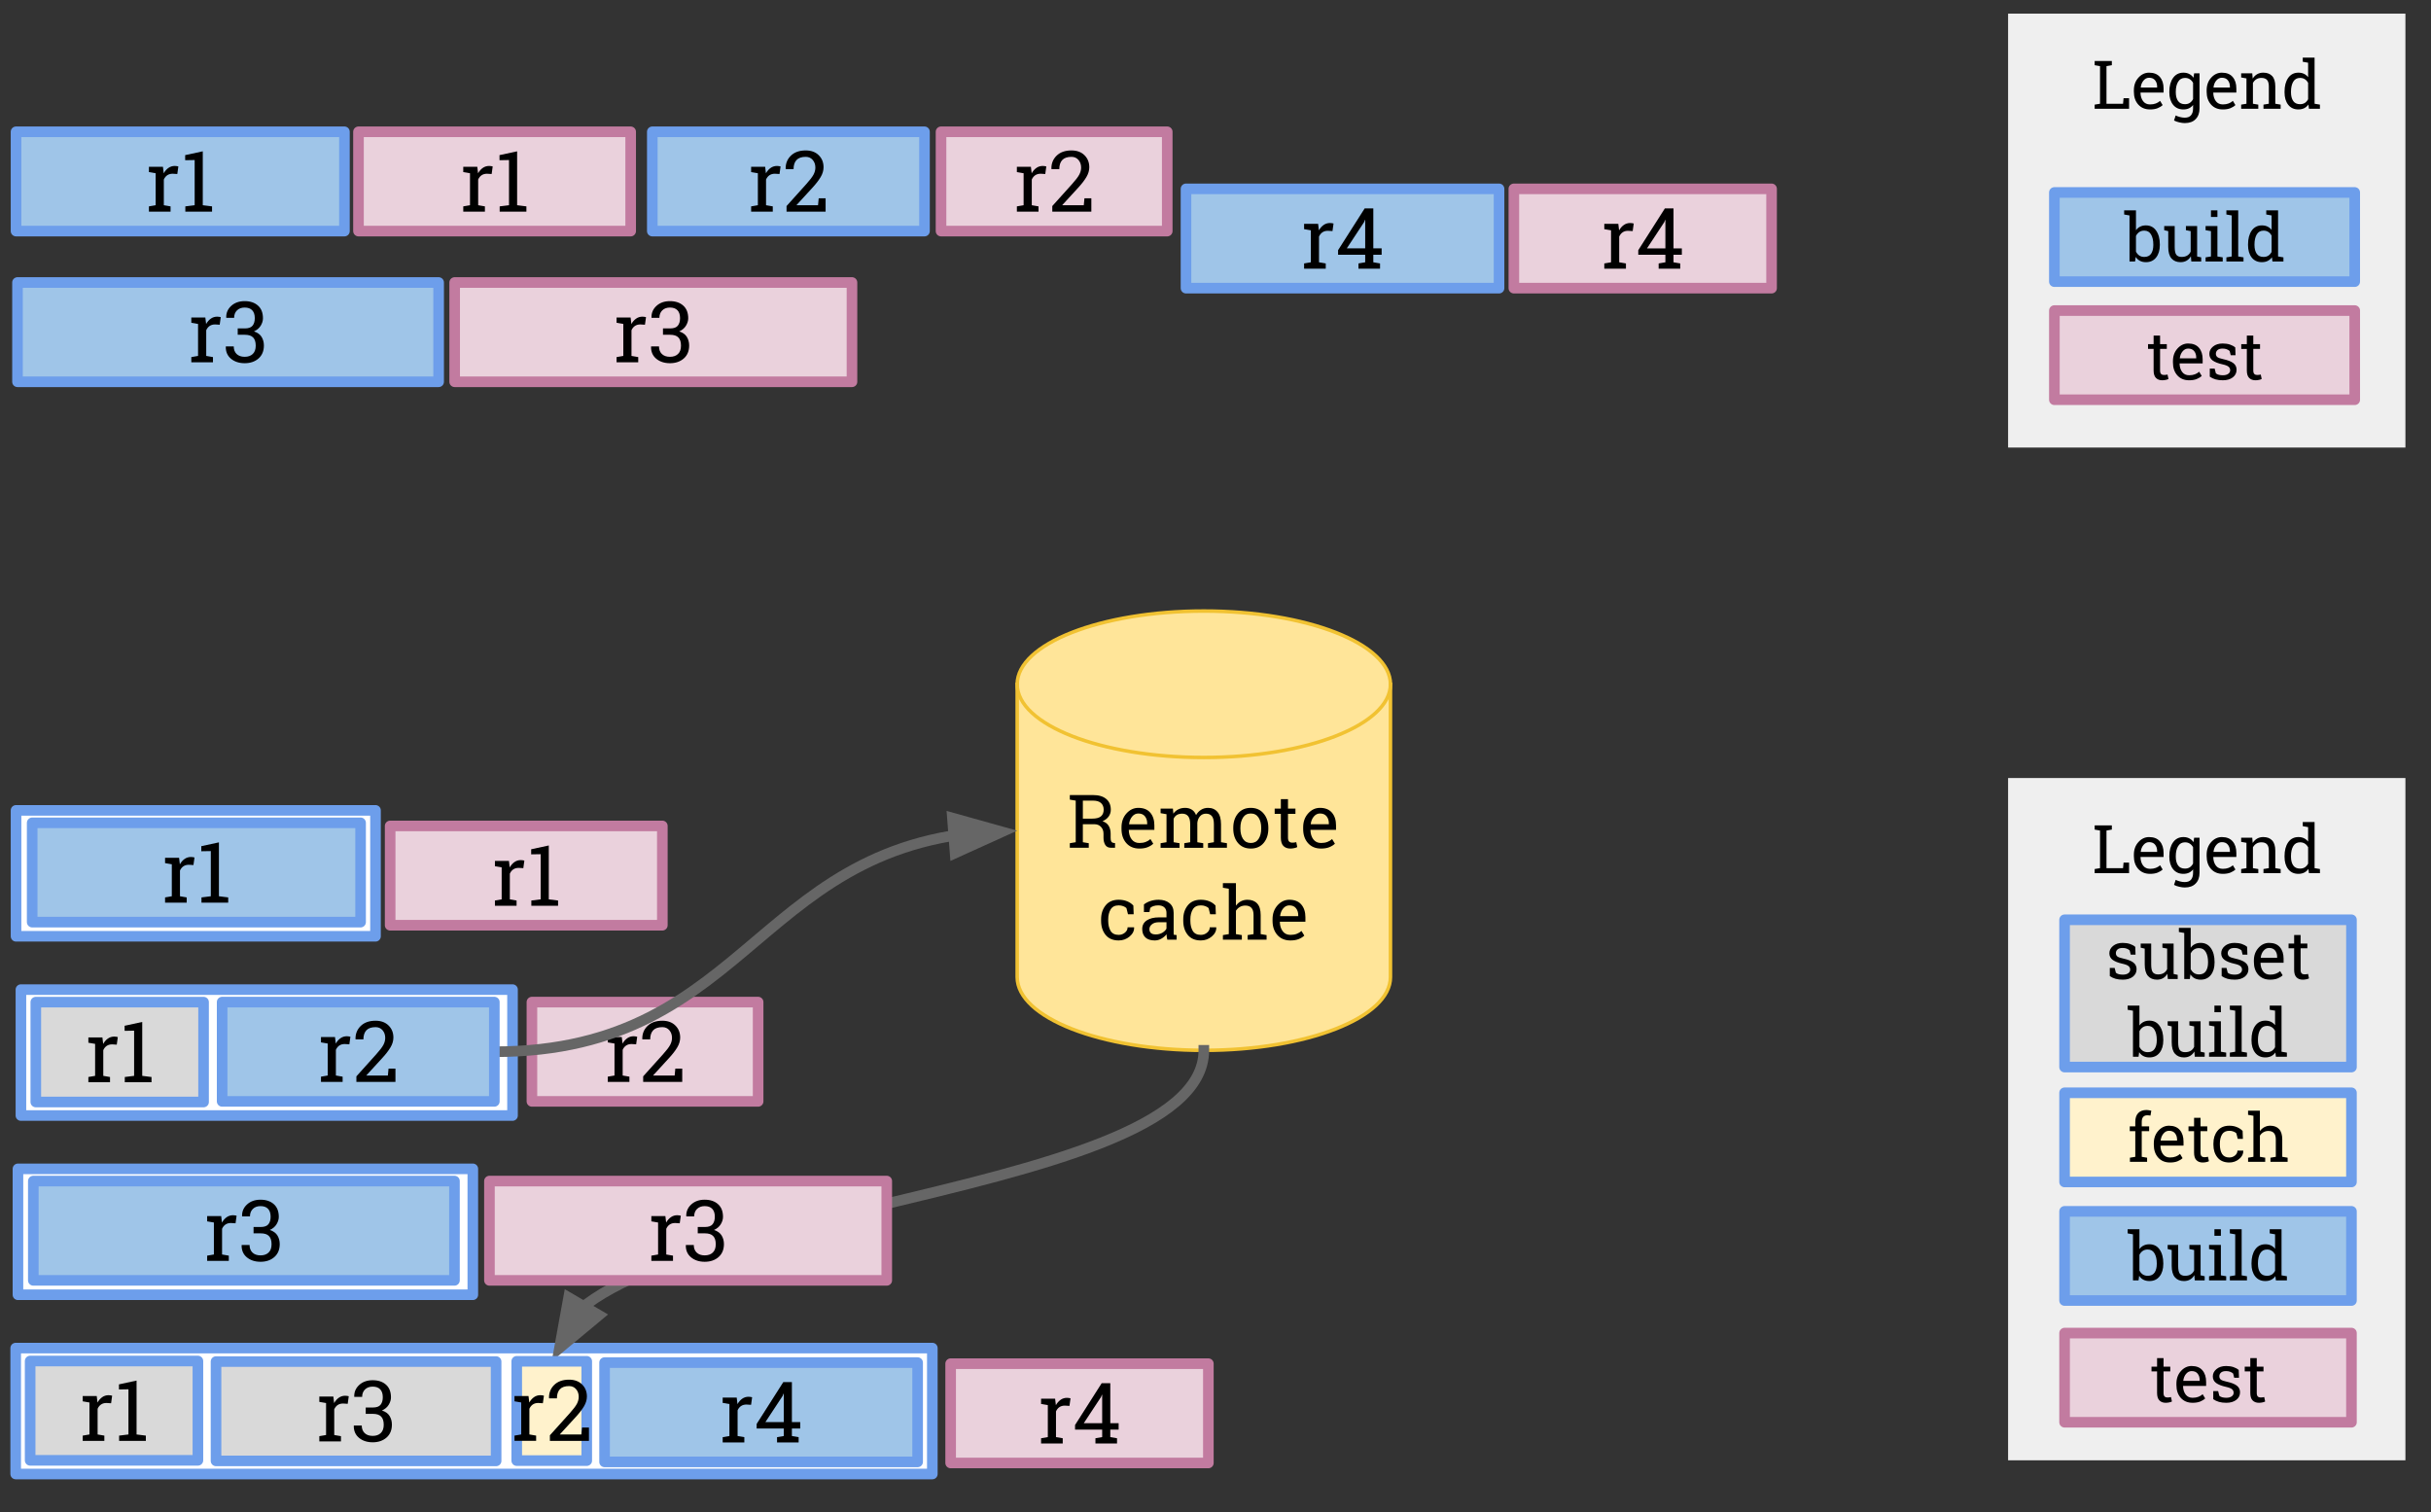 <?xml version="1.0" standalone="yes"?>

<svg version="1.1" viewBox="0.0 0.0 687.787 427.811" fill="none" stroke="none" stroke-linecap="square" stroke-miterlimit="10" xmlns="http://www.w3.org/2000/svg" xmlns:xlink="http://www.w3.org/1999/xlink"><rect x="0.0" y="0.0" width="687.787" height="427.811" fill="#333333" stroke="none"/><clipPath id="p.0"><path d="m0 0l687.787 0l0 427.811l-687.787 0l0 -427.811z" clip-rule="nonzero"></path></clipPath><g clip-path="url(#p.0)"><path fill="#000000" fill-opacity="0.0" d="m0 0l687.787 0l0 427.811l-687.787 0z" fill-rule="evenodd"></path><path fill="#efefef" d="m568.139 3.858l112.409 0l0 122.772l-112.409 0z" fill-rule="evenodd"></path><path fill="#000000" d="m592.629 30.778l0 -1.172l1.516 -0.25l0 -10.641l-1.516 -0.266l0 -1.188l1.516 0l1.828 0l1.516 0l0 1.188l-1.516 0.266l0 10.641l4.688 0l0.141 -1.562l1.562 0l0 2.984l-9.734 0zm15.672 0.188q-2.094 0 -3.344 -1.391q-1.234 -1.391 -1.234 -3.625l0 -0.406q0 -2.141 1.281 -3.562q1.281 -1.422 3.016 -1.422q2.031 0 3.062 1.219q1.047 1.219 1.047 3.266l0 1.141l-6.5 0l-0.031 0.047q0.031 1.453 0.734 2.391q0.703 0.922 1.969 0.922q0.938 0 1.625 -0.266q0.703 -0.266 1.219 -0.734l0.719 1.188q-0.547 0.531 -1.438 0.891q-0.875 0.344 -2.125 0.344zm-0.281 -8.969q-0.906 0 -1.562 0.781q-0.656 0.766 -0.797 1.938l0.016 0.047l4.625 0l0 -0.25q0 -1.078 -0.578 -1.797q-0.562 -0.719 -1.703 -0.719zm5.733 3.953q0 -2.422 1.062 -3.906q1.062 -1.484 2.922 -1.484q0.953 0 1.656 0.375q0.719 0.359 1.203 1.062l0.172 -1.25l1.531 0l0 9.906q0 1.938 -1.094 3.047q-1.078 1.125 -3.078 1.125q-0.719 0 -1.562 -0.203q-0.844 -0.188 -1.484 -0.531l0.469 -1.422q0.516 0.266 1.203 0.438q0.703 0.188 1.359 0.188q1.219 0 1.781 -0.688q0.578 -0.688 0.578 -1.953l0 -0.953q-0.484 0.625 -1.172 0.953q-0.688 0.312 -1.578 0.312q-1.844 0 -2.906 -1.328q-1.062 -1.344 -1.062 -3.5l0 -0.188zm1.828 0.188q0 1.516 0.641 2.438q0.641 0.906 1.953 0.906q0.828 0 1.375 -0.375q0.562 -0.375 0.922 -1.062l0 -4.609q-0.344 -0.641 -0.922 -1.016q-0.562 -0.375 -1.359 -0.375q-1.297 0 -1.953 1.094q-0.656 1.094 -0.656 2.812l0 0.188zm13.308 4.828q-2.094 0 -3.344 -1.391q-1.234 -1.391 -1.234 -3.625l0 -0.406q0 -2.141 1.281 -3.562q1.281 -1.422 3.016 -1.422q2.031 0 3.062 1.219q1.047 1.219 1.047 3.266l0 1.141l-6.5 0l-0.031 0.047q0.031 1.453 0.734 2.391q0.703 0.922 1.969 0.922q0.938 0 1.625 -0.266q0.703 -0.266 1.219 -0.734l0.719 1.188q-0.547 0.531 -1.438 0.891q-0.875 0.344 -2.125 0.344zm-0.281 -8.969q-0.906 0 -1.562 0.781q-0.656 0.766 -0.797 1.938l0.016 0.047l4.625 0l0 -0.25q0 -1.078 -0.578 -1.797q-0.562 -0.719 -1.703 -0.719zm5.467 7.609l1.5 -0.25l0 -7.172l-1.5 -0.266l0 -1.172l3.141 0l0.125 1.484q0.5 -0.797 1.25 -1.234q0.766 -0.438 1.734 -0.438q1.625 0 2.516 0.953q0.891 0.938 0.891 2.922l0 4.922l1.516 0.25l0 1.172l-4.859 0l0 -1.172l1.516 -0.25l0 -4.875q0 -1.328 -0.531 -1.875q-0.516 -0.562 -1.594 -0.562q-0.797 0 -1.406 0.375q-0.594 0.375 -0.969 1.047l0 5.891l1.516 0.25l0 1.172l-4.844 0l0 -1.172zm19.038 -0.031q-0.5 0.688 -1.219 1.047q-0.703 0.344 -1.641 0.344q-1.828 0 -2.875 -1.328q-1.031 -1.328 -1.031 -3.5l0 -0.188q0 -2.422 1.031 -3.906q1.047 -1.484 2.906 -1.484q0.891 0 1.562 0.328q0.688 0.328 1.172 0.953l0 -4.094l-1.516 -0.266l0 -1.172l1.516 0l1.828 0l0 13.047l1.516 0.25l0 1.172l-3.109 0l-0.141 -1.203zm-4.938 -3.438q0 1.516 0.625 2.438q0.625 0.906 1.922 0.906q0.812 0 1.375 -0.359q0.562 -0.375 0.922 -1.047l0 -4.656q-0.359 -0.641 -0.922 -1.0q-0.562 -0.375 -1.359 -0.375q-1.297 0 -1.938 1.094q-0.625 1.078 -0.625 2.812l0 0.188z" fill-rule="nonzero"></path><path fill="#9fc5e8" d="m4.537 37.289l92.913 0l0 28.094l-92.913 0z" fill-rule="evenodd"></path><path stroke="#6d9eeb" stroke-width="3.0" stroke-linejoin="round" stroke-linecap="butt" d="m4.537 37.289l92.913 0l0 28.094l-92.913 0z" fill-rule="evenodd"></path><path fill="#000000" d="m42.132 48.688l0 -1.5l3.969 0l0.219 1.844q0.547 -0.969 1.328 -1.516q0.797 -0.562 1.812 -0.562q0.281 0 0.562 0.047q0.281 0.047 0.438 0.094l-0.297 2.141l-1.312 -0.078q-0.922 0 -1.547 0.438q-0.609 0.422 -0.953 1.203l0 7.266l1.906 0.328l0 1.484l-6.125 0l0 -1.484l1.906 -0.328l0 -9.047l-1.906 -0.328zm10.301 9.703l2.641 -0.328l0 -12.781l-2.688 0.047l0 -1.438l4.984 -1.078l0 15.25l2.625 0.328l0 1.484l-7.562 0l0 -1.484z" fill-rule="nonzero"></path><path fill="#ead1dc" d="m101.424 37.289l77.008 0l0 28.094l-77.008 0z" fill-rule="evenodd"></path><path stroke="#c27ba0" stroke-width="3.0" stroke-linejoin="round" stroke-linecap="butt" d="m101.424 37.289l77.008 0l0 28.094l-77.008 0z" fill-rule="evenodd"></path><path fill="#000000" d="m131.067 48.688l0 -1.5l3.969 0l0.219 1.844q0.547 -0.969 1.328 -1.516q0.797 -0.562 1.812 -0.562q0.281 0 0.562 0.047q0.281 0.047 0.438 0.094l-0.297 2.141l-1.312 -0.078q-0.922 0 -1.547 0.438q-0.609 0.422 -0.953 1.203l0 7.266l1.906 0.328l0 1.484l-6.125 0l0 -1.484l1.906 -0.328l0 -9.047l-1.906 -0.328zm10.301 9.703l2.641 -0.328l0 -12.781l-2.688 0.047l0 -1.438l4.984 -1.078l0 15.25l2.625 0.328l0 1.484l-7.562 0l0 -1.484z" fill-rule="nonzero"></path><path fill="#9fc5e8" d="m184.551 37.289l77.008 0l0 28.094l-77.008 0z" fill-rule="evenodd"></path><path stroke="#6d9eeb" stroke-width="3.0" stroke-linejoin="round" stroke-linecap="butt" d="m184.551 37.289l77.008 0l0 28.094l-77.008 0z" fill-rule="evenodd"></path><path fill="#000000" d="m212.512 48.688l0 -1.5l3.969 0l0.219 1.844q0.547 -0.969 1.328 -1.516q0.797 -0.562 1.812 -0.562q0.281 0 0.562 0.047q0.281 0.047 0.438 0.094l-0.297 2.141l-1.312 -0.078q-0.922 0 -1.547 0.438q-0.609 0.422 -0.953 1.203l0 7.266l1.906 0.328l0 1.484l-6.125 0l0 -1.484l1.906 -0.328l0 -9.047l-1.906 -0.328zm10.02 11.188l0 -1.578l5.594 -6.219q1.5 -1.672 2.031 -2.656q0.531 -0.984 0.531 -2.016q0 -1.281 -0.75 -2.156q-0.75 -0.875 -1.984 -0.875q-1.766 0 -2.609 0.906q-0.828 0.906 -0.828 2.562l-2.203 0l-0.031 -0.078q-0.062 -2.203 1.453 -3.703q1.531 -1.5 4.219 -1.5q2.312 0 3.672 1.344q1.375 1.344 1.375 3.422q0 1.391 -0.828 2.781q-0.828 1.391 -2.328 3.016l-4.484 4.891l0.016 0.047l6.062 0l0.188 -1.953l1.953 0l0 3.766l-11.047 0z" fill-rule="nonzero"></path><path fill="#ead1dc" d="m150.492 283.529l64.0 0l0 28.094l-64.0 0z" fill-rule="evenodd"></path><path stroke="#c27ba0" stroke-width="3.0" stroke-linejoin="round" stroke-linecap="butt" d="m150.492 283.529l64.0 0l0 28.094l-64.0 0z" fill-rule="evenodd"></path><path fill="#000000" d="m171.949 294.928l0 -1.5l3.969 0l0.219 1.844q0.547 -0.969 1.328 -1.516q0.797 -0.562 1.812 -0.562q0.281 0 0.562 0.047q0.281 0.047 0.438 0.094l-0.297 2.141l-1.312 -0.078q-0.922 0 -1.547 0.438q-0.609 0.422 -0.953 1.203l0 7.266l1.906 0.328l0 1.484l-6.125 0l0 -1.484l1.906 -0.328l0 -9.047l-1.906 -0.328zm10.02 11.188l0 -1.578l5.594 -6.219q1.5 -1.672 2.031 -2.656q0.531 -0.984 0.531 -2.016q0 -1.281 -0.75 -2.156q-0.75 -0.875 -1.984 -0.875q-1.766 0 -2.609 0.906q-0.828 0.906 -0.828 2.562l-2.203 0l-0.031 -0.078q-0.062 -2.203 1.453 -3.703q1.531 -1.5 4.219 -1.5q2.312 0 3.672 1.344q1.375 1.344 1.375 3.422q0 1.391 -0.828 2.781q-0.828 1.391 -2.328 3.016l-4.484 4.891l0.016 0.047l6.062 0l0.188 -1.953l1.953 0l0 3.766l-11.047 0z" fill-rule="nonzero"></path><path fill="#9fc5e8" d="m335.548 53.434l88.567 0l0 28.094l-88.567 0z" fill-rule="evenodd"></path><path stroke="#6d9eeb" stroke-width="3.0" stroke-linejoin="round" stroke-linecap="butt" d="m335.548 53.434l88.567 0l0 28.094l-88.567 0z" fill-rule="evenodd"></path><path fill="#000000" d="m368.96 64.834l0 -1.5l3.969 0l0.219 1.844q0.547 -0.969 1.328 -1.516q0.797 -0.562 1.812 -0.562q0.281 0 0.562 0.047q0.281 0.047 0.438 0.094l-0.297 2.141l-1.312 -0.078q-0.922 0 -1.547 0.438q-0.609 0.422 -0.953 1.203l0 7.266l1.906 0.328l0 1.484l-6.125 0l0 -1.484l1.906 -0.328l0 -9.047l-1.906 -0.328zm19.582 5.438l2.359 0l0 1.812l-2.359 0l0 2.125l1.906 0.328l0 1.484l-6.109 0l0 -1.484l1.906 -0.328l0 -2.125l-7.672 0l0 -1.297l7.531 -11.828l2.438 0l0 11.312zm-7.5 0l5.203 0l0 -8.016l-0.078 -0.031l-0.234 0.625l-4.891 7.422z" fill-rule="nonzero"></path><path fill="#ead1dc" d="m428.308 53.436l72.913 0l0 28.094l-72.913 0z" fill-rule="evenodd"></path><path stroke="#c27ba0" stroke-width="3.0" stroke-linejoin="round" stroke-linecap="butt" d="m428.308 53.436l72.913 0l0 28.094l-72.913 0z" fill-rule="evenodd"></path><path fill="#000000" d="m453.893 64.836l0 -1.5l3.969 0l0.219 1.844q0.547 -0.969 1.328 -1.516q0.797 -0.562 1.812 -0.562q0.281 0 0.562 0.047q0.281 0.047 0.438 0.094l-0.297 2.141l-1.312 -0.078q-0.922 0 -1.547 0.438q-0.609 0.422 -0.953 1.203l0 7.266l1.906 0.328l0 1.484l-6.125 0l0 -1.484l1.906 -0.328l0 -9.047l-1.906 -0.328zm19.582 5.438l2.359 0l0 1.812l-2.359 0l0 2.125l1.906 0.328l0 1.484l-6.109 0l0 -1.484l1.906 -0.328l0 -2.125l-7.672 0l0 -1.297l7.531 -11.828l2.438 0l0 11.312zm-7.5 0l5.203 0l0 -8.016l-0.078 -0.031l-0.234 0.625l-4.891 7.422z" fill-rule="nonzero"></path><path fill="#9fc5e8" d="m4.95 79.929l119.15 0l0 28.094l-119.15 0z" fill-rule="evenodd"></path><path stroke="#6d9eeb" stroke-width="3.0" stroke-linejoin="round" stroke-linecap="butt" d="m4.95 79.929l119.15 0l0 28.094l-119.15 0z" fill-rule="evenodd"></path><path fill="#000000" d="m54.128 91.329l0 -1.5l3.969 0l0.219 1.844q0.547 -0.969 1.328 -1.516q0.797 -0.562 1.812 -0.562q0.281 0 0.562 0.047q0.281 0.047 0.438 0.094l-0.297 2.141l-1.312 -0.078q-0.922 0 -1.547 0.438q-0.609 0.422 -0.953 1.203l0 7.266l1.906 0.328l0 1.484l-6.125 0l0 -1.484l1.906 -0.328l0 -9.047l-1.906 -0.328zm13.129 1.594l2.016 0q1.547 0 2.172 -0.766q0.641 -0.781 0.641 -2.141q0 -1.469 -0.734 -2.234q-0.719 -0.766 -2.125 -0.766q-1.359 0 -2.172 0.797q-0.812 0.797 -0.812 2.109l-2.219 0l-0.016 -0.078q-0.062 -1.938 1.391 -3.281q1.469 -1.359 3.828 -1.359q2.359 0 3.766 1.266q1.406 1.25 1.406 3.594q0 1.047 -0.641 2.094q-0.641 1.047 -1.906 1.609q1.531 0.5 2.172 1.578q0.641 1.078 0.641 2.406q0 2.344 -1.531 3.688q-1.531 1.328 -3.906 1.328q-2.344 0 -3.875 -1.266q-1.516 -1.266 -1.469 -3.422l0.047 -0.062l2.203 0q0 1.344 0.812 2.141q0.828 0.797 2.281 0.797q1.453 0 2.281 -0.797q0.844 -0.797 0.844 -2.359q0 -1.578 -0.75 -2.328q-0.734 -0.75 -2.328 -0.75l-2.016 0l0 -1.797z" fill-rule="nonzero"></path><path fill="#ead1dc" d="m128.636 79.929l112.409 0l0 28.094l-112.409 0z" fill-rule="evenodd"></path><path stroke="#c27ba0" stroke-width="3.0" stroke-linejoin="round" stroke-linecap="butt" d="m128.636 79.929l112.409 0l0 28.094l-112.409 0z" fill-rule="evenodd"></path><path fill="#000000" d="m174.444 91.329l0 -1.5l3.969 0l0.219 1.844q0.547 -0.969 1.328 -1.516q0.797 -0.562 1.812 -0.562q0.281 0 0.562 0.047q0.281 0.047 0.438 0.094l-0.297 2.141l-1.312 -0.078q-0.922 0 -1.547 0.438q-0.609 0.422 -0.953 1.203l0 7.266l1.906 0.328l0 1.484l-6.125 0l0 -1.484l1.906 -0.328l0 -9.047l-1.906 -0.328zm13.129 1.594l2.016 0q1.547 0 2.172 -0.766q0.641 -0.781 0.641 -2.141q0 -1.469 -0.734 -2.234q-0.719 -0.766 -2.125 -0.766q-1.359 0 -2.172 0.797q-0.812 0.797 -0.812 2.109l-2.219 0l-0.016 -0.078q-0.062 -1.938 1.391 -3.281q1.469 -1.359 3.828 -1.359q2.359 0 3.766 1.266q1.406 1.25 1.406 3.594q0 1.047 -0.641 2.094q-0.641 1.047 -1.906 1.609q1.531 0.5 2.172 1.578q0.641 1.078 0.641 2.406q0 2.344 -1.531 3.688q-1.531 1.328 -3.906 1.328q-2.344 0 -3.875 -1.266q-1.516 -1.266 -1.469 -3.422l0.047 -0.062l2.203 0q0 1.344 0.812 2.141q0.828 0.797 2.281 0.797q1.453 0 2.281 -0.797q0.844 -0.797 0.844 -2.359q0 -1.578 -0.75 -2.328q-0.734 -0.75 -2.328 -0.75l-2.016 0l0 -1.797z" fill-rule="nonzero"></path><path fill="#ffffff" d="m4.537 229.289l101.701 0l0 35.622l-101.701 0z" fill-rule="evenodd"></path><path stroke="#6d9eeb" stroke-width="3.0" stroke-linejoin="round" stroke-linecap="butt" d="m4.537 229.289l101.701 0l0 35.622l-101.701 0z" fill-rule="evenodd"></path><path fill="#ffffff" d="m5.919 280.0l139.087 0l0 35.622l-139.087 0z" fill-rule="evenodd"></path><path stroke="#6d9eeb" stroke-width="3.0" stroke-linejoin="round" stroke-linecap="butt" d="m5.919 280.0l139.087 0l0 35.622l-139.087 0z" fill-rule="evenodd"></path><path fill="#000000" d="m113.872 295.163l0 -1.5l3.969 0l0.219 1.844q0.547 -0.969 1.328 -1.516q0.797 -0.562 1.812 -0.562q0.281 0 0.562 0.047q0.281 0.047 0.438 0.094l-0.297 2.141l-1.312 -0.078q-0.922 0 -1.547 0.438q-0.609 0.422 -0.953 1.203l0 7.266l1.906 0.328l0 1.484l-6.125 0l0 -1.484l1.906 -0.328l0 -9.047l-1.906 -0.328zm10.02 11.188l0 -1.578l5.594 -6.219q1.5 -1.672 2.031 -2.656q0.531 -0.984 0.531 -2.016q0 -1.281 -0.75 -2.156q-0.75 -0.875 -1.984 -0.875q-1.766 0 -2.609 0.906q-0.828 0.906 -0.828 2.562l-2.203 0l-0.031 -0.078q-0.062 -2.203 1.453 -3.703q1.531 -1.5 4.219 -1.5q2.312 0 3.672 1.344q1.375 1.344 1.375 3.422q0 1.391 -0.828 2.781q-0.828 1.391 -2.328 3.016l-4.484 4.891l0.016 0.047l6.062 0l0.188 -1.953l1.953 0l0 3.766l-11.047 0z" fill-rule="nonzero"></path><path fill="#ffffff" d="m5.08 330.715l128.693 0l0 35.622l-128.693 0z" fill-rule="evenodd"></path><path stroke="#6d9eeb" stroke-width="3.0" stroke-linejoin="round" stroke-linecap="butt" d="m5.08 330.715l128.693 0l0 35.622l-128.693 0z" fill-rule="evenodd"></path><path fill="#ffffff" d="m4.438 381.43l259.339 0l0 35.622l-259.339 0z" fill-rule="evenodd"></path><path stroke="#6d9eeb" stroke-width="3.0" stroke-linejoin="round" stroke-linecap="butt" d="m4.438 381.43l259.339 0l0 35.622l-259.339 0z" fill-rule="evenodd"></path><path fill="#d9d9d9" d="m10.131 283.546l47.465 0l0 28.252l-47.465 0z" fill-rule="evenodd"></path><path stroke="#6d9eeb" stroke-width="3.0" stroke-linejoin="round" stroke-linecap="butt" d="m10.131 283.546l47.465 0l0 28.252l-47.465 0z" fill-rule="evenodd"></path><path fill="#000000" d="m25.002 295.024l0 -1.5l3.969 0l0.219 1.844q0.547 -0.969 1.328 -1.516q0.797 -0.562 1.812 -0.562q0.281 0 0.562 0.047q0.281 0.047 0.438 0.094l-0.297 2.141l-1.312 -0.078q-0.922 0 -1.547 0.438q-0.609 0.422 -0.953 1.203l0 7.266l1.906 0.328l0 1.484l-6.125 0l0 -1.484l1.906 -0.328l0 -9.047l-1.906 -0.328zm10.301 9.703l2.641 -0.328l0 -12.781l-2.688 0.047l0 -1.438l4.984 -1.078l0 15.25l2.625 0.328l0 1.484l-7.562 0l0 -1.484z" fill-rule="nonzero"></path><path fill="#d9d9d9" d="m8.528 385.089l47.465 0l0 28.095l-47.465 0z" fill-rule="evenodd"></path><path stroke="#6d9eeb" stroke-width="3.0" stroke-linejoin="round" stroke-linecap="butt" d="m8.528 385.089l47.465 0l0 28.095l-47.465 0z" fill-rule="evenodd"></path><path fill="#000000" d="m23.399 396.489l0 -1.5l3.969 0l0.219 1.844q0.547 -0.969 1.328 -1.516q0.797 -0.562 1.812 -0.562q0.281 0 0.562 0.047q0.281 0.047 0.438 0.094l-0.297 2.141l-1.312 -0.078q-0.922 0 -1.547 0.438q-0.609 0.422 -0.953 1.203l0 7.266l1.906 0.328l0 1.484l-6.125 0l0 -1.484l1.906 -0.328l0 -9.047l-1.906 -0.328zm10.301 9.703l2.641 -0.328l0 -12.781l-2.688 0.047l0 -1.438l4.984 -1.078l0 15.25l2.625 0.328l0 1.484l-7.562 0l0 -1.484z" fill-rule="nonzero"></path><path fill="#ffe599" d="m287.787 193.605l0 0c0 -11.44 23.641 -20.715 52.803 -20.715c29.162 0 52.803 9.274 52.803 20.715l0 82.859c0 11.44 -23.641 20.715 -52.803 20.715c-29.162 0 -52.803 -9.274 -52.803 -20.715z" fill-rule="evenodd"></path><path fill="#000000" fill-opacity="0.0" d="m393.394 193.605l0 0c0 11.44 -23.641 20.715 -52.803 20.715c-29.162 0 -52.803 -9.274 -52.803 -20.715" fill-rule="evenodd"></path><path fill="#000000" fill-opacity="0.0" d="m287.787 193.605l0 0c0 -11.44 23.641 -20.715 52.803 -20.715c29.162 0 52.803 9.274 52.803 20.715l0 82.859c0 11.44 -23.641 20.715 -52.803 20.715c-29.162 0 -52.803 -9.274 -52.803 -20.715z" fill-rule="evenodd"></path><path stroke="#f1c232" stroke-width="1.0" stroke-linejoin="round" stroke-linecap="butt" d="m393.394 193.605l0 0c0 11.44 -23.641 20.715 -52.803 20.715c-29.162 0 -52.803 -9.274 -52.803 -20.715" fill-rule="evenodd"></path><path stroke="#f1c232" stroke-width="1.0" stroke-linejoin="round" stroke-linecap="butt" d="m287.787 193.605l0 0c0 -11.44 23.641 -20.715 52.803 -20.715c29.162 0 52.803 9.274 52.803 20.715l0 82.859c0 11.44 -23.641 20.715 -52.803 20.715c-29.162 0 -52.803 -9.274 -52.803 -20.715z" fill-rule="evenodd"></path><path fill="#000000" d="m309.225 224.95q2.438 0 3.734 1.094q1.312 1.078 1.312 3.062q0 1.078 -0.609 1.922q-0.609 0.844 -1.734 1.328q1.219 0.406 1.75 1.312q0.547 0.891 0.547 2.219l0 1.188q0 0.688 0.172 1.016q0.188 0.328 0.578 0.391l0.5 0.062l0 1.328l-1.094 0q-1.172 0 -1.672 -0.812q-0.5 -0.828 -0.5 -2.0l0 -1.156q0 -1.219 -0.719 -1.953q-0.703 -0.75 -1.891 -0.75l-3.234 0l0 5.094l1.672 0.281l0 1.297l-5.359 0l0 -1.297l1.672 -0.281l0 -11.766l-1.672 -0.281l0 -1.297l1.672 0l4.875 0zm-2.859 6.672l2.656 0q1.688 0 2.453 -0.641q0.781 -0.656 0.781 -1.891q0 -1.188 -0.75 -1.875q-0.734 -0.688 -2.281 -0.688l-2.859 0l0 5.094zm15.996 8.469q-2.328 0 -3.703 -1.547q-1.359 -1.547 -1.359 -4.0l0 -0.453q0 -2.375 1.406 -3.938q1.422 -1.578 3.344 -1.578q2.234 0 3.391 1.359q1.156 1.344 1.156 3.594l0 1.266l-7.203 0l-0.031 0.047q0.031 1.609 0.812 2.641q0.781 1.031 2.188 1.031q1.016 0 1.781 -0.297q0.781 -0.297 1.344 -0.812l0.797 1.312q-0.594 0.578 -1.578 0.984q-0.969 0.391 -2.344 0.391zm-0.312 -9.922q-1.016 0 -1.734 0.859q-0.719 0.844 -0.875 2.141l0.016 0.047l5.109 0l0 -0.266q0 -1.188 -0.641 -1.984q-0.625 -0.797 -1.875 -0.797zm6.31 8.406l1.672 -0.281l0 -7.922l-1.672 -0.297l0 -1.297l3.484 0l0.125 1.438q0.547 -0.781 1.375 -1.203q0.844 -0.438 1.953 -0.438q1.109 0 1.906 0.516q0.797 0.5 1.188 1.531q0.531 -0.938 1.391 -1.484q0.859 -0.562 2.016 -0.562q1.688 0 2.672 1.172q0.984 1.156 0.984 3.484l0 5.062l1.672 0.281l0 1.297l-5.359 0l0 -1.297l1.672 -0.281l0 -5.078q0 -1.641 -0.578 -2.312q-0.562 -0.688 -1.672 -0.688q-1.047 0 -1.688 0.75q-0.641 0.734 -0.75 1.859l0 5.469l1.672 0.281l0 1.297l-5.359 0l0 -1.297l1.672 -0.281l0 -5.078q0 -1.562 -0.578 -2.281q-0.578 -0.719 -1.672 -0.719q-0.922 0 -1.531 0.375q-0.594 0.375 -0.906 1.062l0 6.641l1.672 0.281l0 1.297l-5.359 0l0 -1.297zm20.558 -4.359q0 -2.453 1.328 -4.047q1.344 -1.594 3.625 -1.594q2.297 0 3.625 1.594q1.344 1.578 1.344 4.047l0 0.234q0 2.484 -1.328 4.062q-1.328 1.578 -3.625 1.578q-2.297 0 -3.641 -1.578q-1.328 -1.594 -1.328 -4.062l0 -0.234zm2.016 0.234q0 1.766 0.75 2.922q0.75 1.141 2.203 1.141q1.438 0 2.188 -1.141q0.75 -1.156 0.75 -2.922l0 -0.234q0 -1.734 -0.75 -2.891q-0.75 -1.156 -2.203 -1.156q-1.453 0 -2.203 1.156q-0.734 1.156 -0.734 2.891l0 0.234zm13.466 -8.344l0 2.672l2.109 0l0 1.5l-2.109 0l0 6.734q0 0.781 0.328 1.094q0.328 0.312 0.859 0.312q0.266 0 0.594 -0.031q0.328 -0.047 0.562 -0.109l0.281 1.391q-0.297 0.188 -0.859 0.297q-0.547 0.125 -1.094 0.125q-1.234 0 -1.969 -0.734q-0.719 -0.75 -0.719 -2.344l0 -6.734l-1.75 0l0 -1.5l1.75 0l0 -2.672l2.016 0zm9.357 13.984q-2.328 0 -3.703 -1.547q-1.359 -1.547 -1.359 -4.0l0 -0.453q0 -2.375 1.406 -3.938q1.422 -1.578 3.344 -1.578q2.234 0 3.391 1.359q1.156 1.344 1.156 3.594l0 1.266l-7.203 0l-0.031 0.047q0.031 1.609 0.812 2.641q0.781 1.031 2.188 1.031q1.016 0 1.781 -0.297q0.781 -0.297 1.344 -0.812l0.797 1.312q-0.594 0.578 -1.578 0.984q-0.969 0.391 -2.344 0.391zm-0.312 -9.922q-1.016 0 -1.734 0.859q-0.719 0.844 -0.875 2.141l0.016 0.047l5.109 0l0 -0.266q0 -1.188 -0.641 -1.984q-0.625 -0.797 -1.875 -0.797z" fill-rule="nonzero"></path><path fill="#000000" d="m316.494 264.512q1.016 0 1.766 -0.625q0.766 -0.625 0.766 -1.516l1.828 0l0.016 0.047q0.047 1.438 -1.281 2.562q-1.328 1.109 -3.094 1.109q-2.422 0 -3.703 -1.578q-1.266 -1.578 -1.266 -3.969l0 -0.438q0 -2.359 1.281 -3.938q1.281 -1.594 3.688 -1.594q1.344 0 2.406 0.438q1.062 0.438 1.75 1.203l0.094 2.469l-1.609 0l-0.438 -1.75q-0.359 -0.344 -0.922 -0.547q-0.562 -0.219 -1.281 -0.219q-1.578 0 -2.266 1.141q-0.688 1.141 -0.688 2.797l0 0.438q0 1.703 0.672 2.844q0.688 1.125 2.281 1.125zm13.763 1.359q-0.094 -0.453 -0.156 -0.812q-0.047 -0.359 -0.062 -0.719q-0.578 0.75 -1.469 1.25q-0.875 0.5 -1.859 0.5q-1.734 0 -2.641 -0.844q-0.906 -0.859 -0.906 -2.391q0 -1.578 1.281 -2.438q1.281 -0.859 3.5 -0.859l2.078 0l0 -1.281q0 -0.984 -0.609 -1.547q-0.609 -0.562 -1.719 -0.562q-0.75 0 -1.328 0.188q-0.578 0.188 -0.938 0.531l-0.219 1.172l-1.562 0l0 -2.156q0.766 -0.609 1.828 -0.969q1.078 -0.359 2.344 -0.359q1.891 0 3.062 0.969q1.172 0.953 1.172 2.75l0 5.344q0 0.219 0 0.422q0 0.203 0.031 0.406l0.812 0.109l0 1.297l-2.641 0zm-3.25 -1.484q1.0 0 1.828 -0.469q0.828 -0.484 1.188 -1.172l0 -1.812l-2.156 0q-1.234 0 -1.953 0.578q-0.719 0.562 -0.719 1.391q0 0.719 0.438 1.109q0.453 0.375 1.375 0.375zm12.732 0.125q1.016 0 1.766 -0.625q0.766 -0.625 0.766 -1.516l1.828 0l0.016 0.047q0.047 1.438 -1.281 2.562q-1.328 1.109 -3.094 1.109q-2.422 0 -3.703 -1.578q-1.266 -1.578 -1.266 -3.969l0 -0.438q0 -2.359 1.281 -3.938q1.281 -1.594 3.688 -1.594q1.344 0 2.406 0.438q1.062 0.438 1.75 1.203l0.094 2.469l-1.609 0l-0.438 -1.75q-0.359 -0.344 -0.922 -0.547q-0.562 -0.219 -1.281 -0.219q-1.578 0 -2.266 1.141q-0.688 1.141 -0.688 2.797l0 0.438q0 1.703 0.672 2.844q0.688 1.125 2.281 1.125zm6.247 0.062l1.672 -0.281l0 -12.828l-1.672 -0.281l0 -1.312l3.688 0l0 6.375q0.578 -0.797 1.406 -1.234q0.828 -0.438 1.844 -0.438q1.781 0 2.766 1.062q0.984 1.063 0.984 3.281l0 5.375l1.672 0.281l0 1.297l-5.359 0l0 -1.297l1.672 -0.281l0 -5.391q0 -1.375 -0.594 -2.031q-0.594 -0.656 -1.75 -0.656q-0.844 0 -1.531 0.391q-0.672 0.391 -1.109 1.078l0 6.609l1.672 0.281l0 1.297l-5.359 0l0 -1.297zm19.111 1.516q-2.328 0 -3.703 -1.547q-1.359 -1.547 -1.359 -4.0l0 -0.453q0 -2.375 1.406 -3.938q1.422 -1.578 3.344 -1.578q2.234 0 3.391 1.359q1.156 1.344 1.156 3.594l0 1.266l-7.203 0l-0.031 0.047q0.031 1.609 0.812 2.641q0.781 1.031 2.188 1.031q1.016 0 1.781 -0.297q0.781 -0.297 1.344 -0.812l0.797 1.312q-0.594 0.578 -1.578 0.984q-0.969 0.391 -2.344 0.391zm-0.312 -9.922q-1.016 0 -1.734 0.859q-0.719 0.844 -0.875 2.141l0.016 0.047l5.109 0l0 -0.266q0 -1.188 -0.641 -1.984q-0.625 -0.797 -1.875 -0.797z" fill-rule="nonzero"></path><path fill="#000000" fill-opacity="0.0" d="m139.858 297.576c36.982 0 55.472 -15.638 73.964 -31.276c18.492 -15.638 36.986 -31.276 73.973 -31.276" fill-rule="evenodd"></path><path stroke="#666666" stroke-width="3.0" stroke-linejoin="round" stroke-linecap="butt" d="m139.858 297.576c36.982 0 55.472 -15.638 73.964 -31.276c9.246 -7.819 18.493 -15.638 30.051 -21.502c5.779 -2.932 12.136 -5.375 19.36 -7.086c1.806 -0.428 3.666 -0.809 5.585 -1.142c0.24 -0.042 0.481 -0.082 0.722 -0.122l0.307 -0.049" fill-rule="evenodd"></path><path fill="#666666" stroke="#666666" stroke-width="3.0" stroke-linecap="butt" d="m270.226 241.34l13.196 -5.98l-13.953 -3.901z" fill-rule="evenodd"></path><path fill="#000000" fill-opacity="0.0" d="m340.591 297.178c0 21.997 -46.126 32.994 -92.252 43.994c-46.126 11.0 -92.252 22.003 -92.252 44.006" fill-rule="evenodd"></path><path stroke="#666666" stroke-width="3.0" stroke-linejoin="round" stroke-linecap="butt" d="m340.591 297.178c0 21.997 -46.126 32.994 -92.252 43.994c-23.063 5.5 -46.126 11.001 -63.423 17.877c-4.324 1.719 -8.288 3.524 -11.802 5.436c-1.757 0.956 -3.401 1.939 -4.921 2.952c-0.76 0.506 -1.489 1.02 -2.186 1.541c-0.174 0.13 -0.346 0.261 -0.516 0.392l-0.332 0.26" fill-rule="evenodd"></path><path fill="#666666" stroke="#666666" stroke-width="3.0" stroke-linecap="butt" d="m160.878 367.134l-2.581 14.256l11.141 -9.262z" fill-rule="evenodd"></path><path fill="#9fc5e8" d="m62.85 283.529l77.008 0l0 28.094l-77.008 0z" fill-rule="evenodd"></path><path stroke="#6d9eeb" stroke-width="3.0" stroke-linejoin="round" stroke-linecap="butt" d="m62.85 283.529l77.008 0l0 28.094l-77.008 0z" fill-rule="evenodd"></path><path fill="#000000" d="m90.811 294.928l0 -1.5l3.969 0l0.219 1.844q0.547 -0.969 1.328 -1.516q0.797 -0.562 1.812 -0.562q0.281 0 0.562 0.047q0.281 0.047 0.438 0.094l-0.297 2.141l-1.312 -0.078q-0.922 0 -1.547 0.438q-0.609 0.422 -0.953 1.203l0 7.266l1.906 0.328l0 1.484l-6.125 0l0 -1.484l1.906 -0.328l0 -9.047l-1.906 -0.328zm10.02 11.188l0 -1.578l5.594 -6.219q1.5 -1.672 2.031 -2.656q0.531 -0.984 0.531 -2.016q0 -1.281 -0.75 -2.156q-0.75 -0.875 -1.984 -0.875q-1.766 0 -2.609 0.906q-0.828 0.906 -0.828 2.562l-2.203 0l-0.031 -0.078q-0.062 -2.203 1.453 -3.703q1.531 -1.5 4.219 -1.5q2.312 0 3.672 1.344q1.375 1.344 1.375 3.422q0 1.391 -0.828 2.781q-0.828 1.391 -2.328 3.016l-4.484 4.891l0.016 0.047l6.062 0l0.188 -1.953l1.953 0l0 3.766l-11.047 0z" fill-rule="nonzero"></path><path fill="#9fc5e8" d="m9.106 232.809l92.913 0l0 28.094l-92.913 0z" fill-rule="evenodd"></path><path stroke="#6d9eeb" stroke-width="3.0" stroke-linejoin="round" stroke-linecap="butt" d="m9.106 232.809l92.913 0l0 28.094l-92.913 0z" fill-rule="evenodd"></path><path fill="#000000" d="m46.701 244.209l0 -1.5l3.969 0l0.219 1.844q0.547 -0.969 1.328 -1.516q0.797 -0.562 1.812 -0.562q0.281 0 0.562 0.047q0.281 0.047 0.438 0.094l-0.297 2.141l-1.312 -0.078q-0.922 0 -1.547 0.438q-0.609 0.422 -0.953 1.203l0 7.266l1.906 0.328l0 1.484l-6.125 0l0 -1.484l1.906 -0.328l0 -9.047l-1.906 -0.328zm10.301 9.703l2.641 -0.328l0 -12.781l-2.688 0.047l0 -1.438l4.984 -1.078l0 15.25l2.625 0.328l0 1.484l-7.562 0l0 -1.484z" fill-rule="nonzero"></path><path fill="#9fc5e8" d="m9.429 334.169l119.15 0l0 28.094l-119.15 0z" fill-rule="evenodd"></path><path stroke="#6d9eeb" stroke-width="3.0" stroke-linejoin="round" stroke-linecap="butt" d="m9.429 334.169l119.15 0l0 28.094l-119.15 0z" fill-rule="evenodd"></path><path fill="#000000" d="m58.608 345.569l0 -1.5l3.969 0l0.219 1.844q0.547 -0.969 1.328 -1.516q0.797 -0.562 1.812 -0.562q0.281 0 0.562 0.047q0.281 0.047 0.438 0.094l-0.297 2.141l-1.312 -0.078q-0.922 0 -1.547 0.438q-0.609 0.422 -0.953 1.203l0 7.266l1.906 0.328l0 1.484l-6.125 0l0 -1.484l1.906 -0.328l0 -9.047l-1.906 -0.328zm13.129 1.594l2.016 0q1.547 0 2.172 -0.766q0.641 -0.781 0.641 -2.141q0 -1.469 -0.734 -2.234q-0.719 -0.766 -2.125 -0.766q-1.359 0 -2.172 0.797q-0.812 0.797 -0.812 2.109l-2.219 0l-0.016 -0.078q-0.062 -1.938 1.391 -3.281q1.469 -1.359 3.828 -1.359q2.359 0 3.766 1.266q1.406 1.25 1.406 3.594q0 1.047 -0.641 2.094q-0.641 1.047 -1.906 1.609q1.531 0.5 2.172 1.578q0.641 1.078 0.641 2.406q0 2.344 -1.531 3.688q-1.531 1.328 -3.906 1.328q-2.344 0 -3.875 -1.266q-1.516 -1.266 -1.469 -3.422l0.047 -0.062l2.203 0q0 1.344 0.812 2.141q0.828 0.797 2.281 0.797q1.453 0 2.281 -0.797q0.844 -0.797 0.844 -2.359q0 -1.578 -0.75 -2.328q-0.734 -0.75 -2.328 -0.75l-2.016 0l0 -1.797z" fill-rule="nonzero"></path><path fill="#9fc5e8" d="m171.052 385.531l88.567 0l0 28.094l-88.567 0z" fill-rule="evenodd"></path><path stroke="#6d9eeb" stroke-width="3.0" stroke-linejoin="round" stroke-linecap="butt" d="m171.052 385.531l88.567 0l0 28.094l-88.567 0z" fill-rule="evenodd"></path><path fill="#000000" d="m204.464 396.931l0 -1.5l3.969 0l0.219 1.844q0.547 -0.969 1.328 -1.516q0.797 -0.562 1.812 -0.562q0.281 0 0.562 0.047q0.281 0.047 0.438 0.094l-0.297 2.141l-1.312 -0.078q-0.922 0 -1.547 0.438q-0.609 0.422 -0.953 1.203l0 7.266l1.906 0.328l0 1.484l-6.125 0l0 -1.484l1.906 -0.328l0 -9.047l-1.906 -0.328zm19.582 5.438l2.359 0l0 1.812l-2.359 0l0 2.125l1.906 0.328l0 1.484l-6.109 0l0 -1.484l1.906 -0.328l0 -2.125l-7.672 0l0 -1.297l7.531 -11.828l2.438 0l0 11.312zm-7.5 0l5.203 0l0 -8.016l-0.078 -0.031l-0.234 0.625l-4.891 7.422z" fill-rule="nonzero"></path><path fill="#d9d9d9" d="m61.118 385.244l79.244 0l0 28.095l-79.244 0z" fill-rule="evenodd"></path><path stroke="#6d9eeb" stroke-width="3.0" stroke-linejoin="round" stroke-linecap="butt" d="m61.118 385.244l79.244 0l0 28.095l-79.244 0z" fill-rule="evenodd"></path><path fill="#000000" d="m90.344 396.644l0 -1.5l3.969 0l0.219 1.844q0.547 -0.969 1.328 -1.516q0.797 -0.562 1.812 -0.562q0.281 0 0.562 0.047q0.281 0.047 0.438 0.094l-0.297 2.141l-1.312 -0.078q-0.922 0 -1.547 0.438q-0.609 0.422 -0.953 1.203l0 7.266l1.906 0.328l0 1.484l-6.125 0l0 -1.484l1.906 -0.328l0 -9.047l-1.906 -0.328zm13.129 1.594l2.016 0q1.547 0 2.172 -0.766q0.641 -0.781 0.641 -2.141q0 -1.469 -0.734 -2.234q-0.719 -0.766 -2.125 -0.766q-1.359 0 -2.172 0.797q-0.812 0.797 -0.812 2.109l-2.219 0l-0.016 -0.078q-0.062 -1.938 1.391 -3.281q1.469 -1.359 3.828 -1.359q2.359 0 3.766 1.266q1.406 1.25 1.406 3.594q0 1.047 -0.641 2.094q-0.641 1.047 -1.906 1.609q1.531 0.5 2.172 1.578q0.641 1.078 0.641 2.406q0 2.344 -1.531 3.688q-1.531 1.328 -3.906 1.328q-2.344 0 -3.875 -1.266q-1.516 -1.266 -1.469 -3.422l0.047 -0.062l2.203 0q0 1.344 0.812 2.141q0.828 0.797 2.281 0.797q1.453 0 2.281 -0.797q0.844 -0.797 0.844 -2.359q0 -1.578 -0.75 -2.328q-0.734 -0.75 -2.328 -0.75l-2.016 0l0 -1.797z" fill-rule="nonzero"></path><path fill="#fff2cc" d="m146.195 385.167l19.811 0l0 28.094l-19.811 0z" fill-rule="evenodd"></path><path stroke="#6d9eeb" stroke-width="3.0" stroke-linejoin="round" stroke-linecap="butt" d="m146.195 385.167l19.811 0l0 28.094l-19.811 0z" fill-rule="evenodd"></path><path fill="#000000" fill-opacity="0.0" d="m131.189 385.007l49.827 0l0 28.252l-49.827 0z" fill-rule="evenodd"></path><path fill="#000000" d="m145.559 396.486l0 -1.5l3.969 0l0.219 1.844q0.547 -0.969 1.328 -1.516q0.797 -0.562 1.812 -0.562q0.281 0 0.562 0.047q0.281 0.047 0.438 0.094l-0.297 2.141l-1.312 -0.078q-0.922 0 -1.547 0.438q-0.609 0.422 -0.953 1.203l0 7.266l1.906 0.328l0 1.484l-6.125 0l0 -1.484l1.906 -0.328l0 -9.047l-1.906 -0.328zm10.02 11.188l0 -1.578l5.594 -6.219q1.5 -1.672 2.031 -2.656q0.531 -0.984 0.531 -2.016q0 -1.281 -0.75 -2.156q-0.75 -0.875 -1.984 -0.875q-1.766 0 -2.609 0.906q-0.828 0.906 -0.828 2.562l-2.203 0l-0.031 -0.078q-0.062 -2.203 1.453 -3.703q1.531 -1.5 4.219 -1.5q2.312 0 3.672 1.344q1.375 1.344 1.375 3.422q0 1.391 -0.828 2.781q-0.828 1.391 -2.328 3.016l-4.484 4.891l0.016 0.047l6.062 0l0.188 -1.953l1.953 0l0 3.766l-11.047 0z" fill-rule="nonzero"></path><path fill="#ead1dc" d="m110.383 233.689l77.008 0l0 28.094l-77.008 0z" fill-rule="evenodd"></path><path stroke="#c27ba0" stroke-width="3.0" stroke-linejoin="round" stroke-linecap="butt" d="m110.383 233.689l77.008 0l0 28.094l-77.008 0z" fill-rule="evenodd"></path><path fill="#000000" d="m140.026 245.089l0 -1.5l3.969 0l0.219 1.844q0.547 -0.969 1.328 -1.516q0.797 -0.562 1.812 -0.562q0.281 0 0.562 0.047q0.281 0.047 0.438 0.094l-0.297 2.141l-1.312 -0.078q-0.922 0 -1.547 0.438q-0.609 0.422 -0.953 1.203l0 7.266l1.906 0.328l0 1.484l-6.125 0l0 -1.484l1.906 -0.328l0 -9.047l-1.906 -0.328zm10.301 9.703l2.641 -0.328l0 -12.781l-2.688 0.047l0 -1.438l4.984 -1.078l0 15.25l2.625 0.328l0 1.484l-7.562 0l0 -1.484z" fill-rule="nonzero"></path><path fill="#ead1dc" d="m138.475 334.169l112.409 0l0 28.094l-112.409 0z" fill-rule="evenodd"></path><path stroke="#c27ba0" stroke-width="3.0" stroke-linejoin="round" stroke-linecap="butt" d="m138.475 334.169l112.409 0l0 28.094l-112.409 0z" fill-rule="evenodd"></path><path fill="#000000" d="m184.283 345.569l0 -1.5l3.969 0l0.219 1.844q0.547 -0.969 1.328 -1.516q0.797 -0.562 1.812 -0.562q0.281 0 0.562 0.047q0.281 0.047 0.438 0.094l-0.297 2.141l-1.312 -0.078q-0.922 0 -1.547 0.438q-0.609 0.422 -0.953 1.203l0 7.266l1.906 0.328l0 1.484l-6.125 0l0 -1.484l1.906 -0.328l0 -9.047l-1.906 -0.328zm13.129 1.594l2.016 0q1.547 0 2.172 -0.766q0.641 -0.781 0.641 -2.141q0 -1.469 -0.734 -2.234q-0.719 -0.766 -2.125 -0.766q-1.359 0 -2.172 0.797q-0.812 0.797 -0.812 2.109l-2.219 0l-0.016 -0.078q-0.062 -1.938 1.391 -3.281q1.469 -1.359 3.828 -1.359q2.359 0 3.766 1.266q1.406 1.25 1.406 3.594q0 1.047 -0.641 2.094q-0.641 1.047 -1.906 1.609q1.531 0.5 2.172 1.578q0.641 1.078 0.641 2.406q0 2.344 -1.531 3.688q-1.531 1.328 -3.906 1.328q-2.344 0 -3.875 -1.266q-1.516 -1.266 -1.469 -3.422l0.047 -0.062l2.203 0q0 1.344 0.812 2.141q0.828 0.797 2.281 0.797q1.453 0 2.281 -0.797q0.844 -0.797 0.844 -2.359q0 -1.578 -0.75 -2.328q-0.734 -0.75 -2.328 -0.75l-2.016 0l0 -1.797z" fill-rule="nonzero"></path><path fill="#ead1dc" d="m268.961 385.836l72.913 0l0 28.095l-72.913 0z" fill-rule="evenodd"></path><path stroke="#c27ba0" stroke-width="3.0" stroke-linejoin="round" stroke-linecap="butt" d="m268.961 385.836l72.913 0l0 28.095l-72.913 0z" fill-rule="evenodd"></path><path fill="#000000" d="m294.546 397.236l0 -1.5l3.969 0l0.219 1.844q0.547 -0.969 1.328 -1.516q0.797 -0.562 1.812 -0.562q0.281 0 0.562 0.047q0.281 0.047 0.438 0.094l-0.297 2.141l-1.312 -0.078q-0.922 0 -1.547 0.438q-0.609 0.422 -0.953 1.203l0 7.266l1.906 0.328l0 1.484l-6.125 0l0 -1.484l1.906 -0.328l0 -9.047l-1.906 -0.328zm19.582 5.438l2.359 0l0 1.812l-2.359 0l0 2.125l1.906 0.328l0 1.484l-6.109 0l0 -1.484l1.906 -0.328l0 -2.125l-7.672 0l0 -1.297l7.531 -11.828l2.438 0l0 11.312zm-7.5 0l5.203 0l0 -8.016l-0.078 -0.031l-0.234 0.625l-4.891 7.422z" fill-rule="nonzero"></path><path fill="#ead1dc" d="m266.239 37.289l64.0 0l0 28.094l-64.0 0z" fill-rule="evenodd"></path><path stroke="#c27ba0" stroke-width="3.0" stroke-linejoin="round" stroke-linecap="butt" d="m266.239 37.289l64.0 0l0 28.094l-64.0 0z" fill-rule="evenodd"></path><path fill="#000000" d="m287.697 48.688l0 -1.5l3.969 0l0.219 1.844q0.547 -0.969 1.328 -1.516q0.797 -0.562 1.812 -0.562q0.281 0 0.562 0.047q0.281 0.047 0.438 0.094l-0.297 2.141l-1.312 -0.078q-0.922 0 -1.547 0.438q-0.609 0.422 -0.953 1.203l0 7.266l1.906 0.328l0 1.484l-6.125 0l0 -1.484l1.906 -0.328l0 -9.047l-1.906 -0.328zm10.02 11.188l0 -1.578l5.594 -6.219q1.5 -1.672 2.031 -2.656q0.531 -0.984 0.531 -2.016q0 -1.281 -0.75 -2.156q-0.75 -0.875 -1.984 -0.875q-1.766 0 -2.609 0.906q-0.828 0.906 -0.828 2.562l-2.203 0l-0.031 -0.078q-0.062 -2.203 1.453 -3.703q1.531 -1.5 4.219 -1.5q2.312 0 3.672 1.344q1.375 1.344 1.375 3.422q0 1.391 -0.828 2.781q-0.828 1.391 -2.328 3.016l-4.484 4.891l0.016 0.047l6.062 0l0.188 -1.953l1.953 0l0 3.766l-11.047 0z" fill-rule="nonzero"></path><path fill="#9fc5e8" d="m581.231 54.457l84.976 0l0 25.228l-84.976 0z" fill-rule="evenodd"></path><path stroke="#6d9eeb" stroke-width="3.0" stroke-linejoin="round" stroke-linecap="butt" d="m581.231 54.457l84.976 0l0 25.228l-84.976 0z" fill-rule="evenodd"></path><path fill="#000000" d="m611.066 69.35q0 2.172 -1.047 3.5q-1.047 1.328 -2.875 1.328q-0.984 0 -1.703 -0.375q-0.719 -0.375 -1.203 -1.109l-0.172 1.297l-1.578 0l0 -13.031l-1.516 -0.266l0 -1.172l3.344 0l0 5.625q0.469 -0.672 1.172 -1.016q0.703 -0.359 1.641 -0.359q1.859 0 2.891 1.484q1.047 1.484 1.047 3.906l0 0.188zm-1.844 -0.188q0 -1.734 -0.641 -2.812q-0.625 -1.094 -1.922 -1.094q-0.844 0 -1.422 0.406q-0.578 0.406 -0.922 1.094l0 4.438q0.344 0.688 0.922 1.094q0.594 0.406 1.438 0.406q1.297 0 1.922 -0.906q0.625 -0.922 0.625 -2.438l0 -0.188zm10.632 3.344q-0.469 0.812 -1.219 1.25q-0.734 0.422 -1.719 0.422q-1.625 0 -2.547 -1.047q-0.922 -1.047 -0.922 -3.266l0 -4.469l-1.141 -0.266l0 -1.172l1.141 0l1.828 0l0 5.938q0 1.594 0.469 2.203q0.484 0.594 1.484 0.594q0.969 0 1.594 -0.391q0.641 -0.391 0.969 -1.109l0 -5.797l-1.344 -0.266l0 -1.172l1.344 0l1.828 0l0 8.609l1.156 0.25l0 1.172l-2.797 0l-0.125 -1.484zm4.16 0.312l1.516 -0.25l0 -7.172l-1.516 -0.266l0 -1.172l3.344 0l0 8.609l1.5 0.25l0 1.172l-4.844 0l0 -1.172zm3.344 -11.438l-1.828 0l0 -1.859l1.828 0l0 1.859zm2.537 -0.688l0 -1.172l3.344 0l0 13.047l1.5 0.25l0 1.172l-4.844 0l0 -1.172l1.516 -0.25l0 -11.609l-1.516 -0.266zm12.891 12.094q-0.5 0.688 -1.219 1.047q-0.703 0.344 -1.641 0.344q-1.828 0 -2.875 -1.328q-1.031 -1.328 -1.031 -3.5l0 -0.188q0 -2.422 1.031 -3.906q1.047 -1.484 2.906 -1.484q0.891 0 1.562 0.328q0.688 0.328 1.172 0.953l0 -4.094l-1.516 -0.266l0 -1.172l1.516 0l1.828 0l0 13.047l1.516 0.25l0 1.172l-3.109 0l-0.141 -1.203zm-4.938 -3.438q0 1.516 0.625 2.438q0.625 0.906 1.922 0.906q0.812 0 1.375 -0.359q0.562 -0.375 0.922 -1.047l0 -4.656q-0.359 -0.641 -0.922 -1.0q-0.562 -0.375 -1.359 -0.375q-1.297 0 -1.938 1.094q-0.625 1.078 -0.625 2.812l0 0.188z" fill-rule="nonzero"></path><path fill="#ead1dc" d="m581.232 87.871l84.976 0l0 25.228l-84.976 0z" fill-rule="evenodd"></path><path stroke="#c27ba0" stroke-width="3.0" stroke-linejoin="round" stroke-linecap="butt" d="m581.232 87.871l84.976 0l0 25.228l-84.976 0z" fill-rule="evenodd"></path><path fill="#000000" d="m611.134 94.952l0 2.422l1.906 0l0 1.344l-1.906 0l0 6.094q0 0.703 0.297 1.0q0.297 0.281 0.766 0.281q0.25 0 0.547 -0.031q0.297 -0.047 0.5 -0.094l0.266 1.25q-0.266 0.172 -0.766 0.266q-0.5 0.109 -1.0 0.109q-1.125 0 -1.781 -0.672q-0.656 -0.672 -0.656 -2.109l0 -6.094l-1.578 0l0 -1.344l1.578 0l0 -2.422l1.828 0zm8.223 12.641q-2.094 0 -3.344 -1.391q-1.234 -1.391 -1.234 -3.625l0 -0.406q0 -2.141 1.281 -3.562q1.281 -1.422 3.016 -1.422q2.031 0 3.062 1.219q1.047 1.219 1.047 3.266l0 1.141l-6.5 0l-0.031 0.047q0.031 1.453 0.734 2.391q0.703 0.922 1.969 0.922q0.938 0 1.625 -0.266q0.703 -0.266 1.219 -0.734l0.719 1.188q-0.547 0.531 -1.438 0.891q-0.875 0.344 -2.125 0.344zm-0.281 -8.969q-0.906 0 -1.562 0.781q-0.656 0.766 -0.797 1.938l0.016 0.047l4.625 0l0 -0.25q0 -1.078 -0.578 -1.797q-0.562 -0.719 -1.703 -0.719zm13.405 1.891l-1.359 0l-0.297 -1.203q-0.344 -0.312 -0.844 -0.5q-0.5 -0.188 -1.141 -0.188q-0.984 0 -1.453 0.422q-0.469 0.422 -0.469 1.031q0 0.594 0.406 0.938q0.422 0.344 1.703 0.609q1.906 0.406 2.828 1.109q0.922 0.703 0.922 1.875q0 1.344 -1.078 2.172q-1.078 0.812 -2.812 0.812q-1.156 0 -2.062 -0.25q-0.906 -0.266 -1.625 -0.766l0 -2.297l1.375 0l0.344 1.344q0.312 0.281 0.844 0.422q0.547 0.125 1.125 0.125q0.969 0 1.516 -0.391q0.562 -0.391 0.562 -1.031q0 -0.609 -0.469 -1.0q-0.453 -0.391 -1.734 -0.672q-1.828 -0.406 -2.766 -1.094q-0.922 -0.688 -0.922 -1.859q0 -1.219 1.047 -2.078q1.047 -0.859 2.719 -0.859q1.141 0 2.047 0.297q0.906 0.297 1.516 0.828l0.078 2.203zm5.026 -5.562l0 2.422l1.906 0l0 1.344l-1.906 0l0 6.094q0 0.703 0.297 1.0q0.297 0.281 0.766 0.281q0.25 0 0.547 -0.031q0.297 -0.047 0.5 -0.094l0.266 1.25q-0.266 0.172 -0.766 0.266q-0.5 0.109 -1.0 0.109q-1.125 0 -1.781 -0.672q-0.656 -0.672 -0.656 -2.109l0 -6.094l-1.578 0l0 -1.344l1.578 0l0 -2.422l1.828 0z" fill-rule="nonzero"></path><path fill="#efefef" d="m568.139 220.136l112.409 0l0 193.039l-112.409 0z" fill-rule="evenodd"></path><path fill="#000000" d="m592.629 247.056l0 -1.172l1.516 -0.25l0 -10.641l-1.516 -0.266l0 -1.188l1.516 0l1.828 0l1.516 0l0 1.188l-1.516 0.266l0 10.641l4.688 0l0.141 -1.562l1.562 0l0 2.984l-9.734 0zm15.672 0.188q-2.094 0 -3.344 -1.391q-1.234 -1.391 -1.234 -3.625l0 -0.406q0 -2.141 1.281 -3.562q1.281 -1.422 3.016 -1.422q2.031 0 3.062 1.219q1.047 1.219 1.047 3.266l0 1.141l-6.5 0l-0.031 0.047q0.031 1.453 0.734 2.391q0.703 0.922 1.969 0.922q0.938 0 1.625 -0.266q0.703 -0.266 1.219 -0.734l0.719 1.188q-0.547 0.531 -1.438 0.891q-0.875 0.344 -2.125 0.344zm-0.281 -8.969q-0.906 0 -1.562 0.781q-0.656 0.766 -0.797 1.938l0.016 0.047l4.625 0l0 -0.25q0 -1.078 -0.578 -1.797q-0.562 -0.719 -1.703 -0.719zm5.733 3.953q0 -2.422 1.062 -3.906q1.062 -1.484 2.922 -1.484q0.953 0 1.656 0.375q0.719 0.359 1.203 1.062l0.172 -1.25l1.531 0l0 9.906q0 1.938 -1.094 3.047q-1.078 1.125 -3.078 1.125q-0.719 0 -1.562 -0.203q-0.844 -0.188 -1.484 -0.531l0.469 -1.422q0.516 0.266 1.203 0.438q0.703 0.188 1.359 0.188q1.219 0 1.781 -0.688q0.578 -0.688 0.578 -1.953l0 -0.953q-0.484 0.625 -1.172 0.953q-0.688 0.312 -1.578 0.312q-1.844 0 -2.906 -1.328q-1.062 -1.344 -1.062 -3.5l0 -0.188zm1.828 0.188q0 1.516 0.641 2.438q0.641 0.906 1.953 0.906q0.828 0 1.375 -0.375q0.562 -0.375 0.922 -1.062l0 -4.609q-0.344 -0.641 -0.922 -1.016q-0.562 -0.375 -1.359 -0.375q-1.297 0 -1.953 1.094q-0.656 1.094 -0.656 2.812l0 0.188zm13.308 4.828q-2.094 0 -3.344 -1.391q-1.234 -1.391 -1.234 -3.625l0 -0.406q0 -2.141 1.281 -3.562q1.281 -1.422 3.016 -1.422q2.031 0 3.062 1.219q1.047 1.219 1.047 3.266l0 1.141l-6.5 0l-0.031 0.047q0.031 1.453 0.734 2.391q0.703 0.922 1.969 0.922q0.938 0 1.625 -0.266q0.703 -0.266 1.219 -0.734l0.719 1.188q-0.547 0.531 -1.438 0.891q-0.875 0.344 -2.125 0.344zm-0.281 -8.969q-0.906 0 -1.562 0.781q-0.656 0.766 -0.797 1.938l0.016 0.047l4.625 0l0 -0.25q0 -1.078 -0.578 -1.797q-0.562 -0.719 -1.703 -0.719zm5.467 7.609l1.5 -0.25l0 -7.172l-1.5 -0.266l0 -1.172l3.141 0l0.125 1.484q0.5 -0.797 1.25 -1.234q0.766 -0.438 1.734 -0.438q1.625 0 2.516 0.953q0.891 0.938 0.891 2.922l0 4.922l1.516 0.25l0 1.172l-4.859 0l0 -1.172l1.516 -0.25l0 -4.875q0 -1.328 -0.531 -1.875q-0.516 -0.562 -1.594 -0.562q-0.797 0 -1.406 0.375q-0.594 0.375 -0.969 1.047l0 5.891l1.516 0.25l0 1.172l-4.844 0l0 -1.172zm19.038 -0.031q-0.5 0.688 -1.219 1.047q-0.703 0.344 -1.641 0.344q-1.828 0 -2.875 -1.328q-1.031 -1.328 -1.031 -3.5l0 -0.188q0 -2.422 1.031 -3.906q1.047 -1.484 2.906 -1.484q0.891 0 1.562 0.328q0.688 0.328 1.172 0.953l0 -4.094l-1.516 -0.266l0 -1.172l1.516 0l1.828 0l0 13.047l1.516 0.25l0 1.172l-3.109 0l-0.141 -1.203zm-4.938 -3.438q0 1.516 0.625 2.438q0.625 0.906 1.922 0.906q0.812 0 1.375 -0.359q0.562 -0.375 0.922 -1.047l0 -4.656q-0.359 -0.641 -0.922 -1.0q-0.562 -0.375 -1.359 -0.375q-1.297 0 -1.938 1.094q-0.625 1.078 -0.625 2.812l0 0.188z" fill-rule="nonzero"></path><path fill="#9fc5e8" d="m584.117 342.737l81.165 0l0 25.228l-81.165 0z" fill-rule="evenodd"></path><path stroke="#6d9eeb" stroke-width="3.0" stroke-linejoin="round" stroke-linecap="butt" d="m584.117 342.737l81.165 0l0 25.228l-81.165 0z" fill-rule="evenodd"></path><path fill="#000000" d="m612.047 357.63q0 2.172 -1.047 3.5q-1.047 1.328 -2.875 1.328q-0.984 0 -1.703 -0.375q-0.719 -0.375 -1.203 -1.109l-0.172 1.297l-1.578 0l0 -13.031l-1.516 -0.266l0 -1.172l3.344 0l0 5.625q0.469 -0.672 1.172 -1.016q0.703 -0.359 1.641 -0.359q1.859 0 2.891 1.484q1.047 1.484 1.047 3.906l0 0.188zm-1.844 -0.188q0 -1.734 -0.641 -2.812q-0.625 -1.094 -1.922 -1.094q-0.844 0 -1.422 0.406q-0.578 0.406 -0.922 1.094l0 4.438q0.344 0.688 0.922 1.094q0.594 0.406 1.438 0.406q1.297 0 1.922 -0.906q0.625 -0.922 0.625 -2.438l0 -0.188zm10.632 3.344q-0.469 0.812 -1.219 1.25q-0.734 0.422 -1.719 0.422q-1.625 0 -2.547 -1.047q-0.922 -1.047 -0.922 -3.266l0 -4.469l-1.141 -0.266l0 -1.172l1.141 0l1.828 0l0 5.938q0 1.594 0.469 2.203q0.484 0.594 1.484 0.594q0.969 0 1.594 -0.391q0.641 -0.391 0.969 -1.109l0 -5.797l-1.344 -0.266l0 -1.172l1.344 0l1.828 0l0 8.609l1.156 0.25l0 1.172l-2.797 0l-0.125 -1.484zm4.16 0.312l1.516 -0.25l0 -7.172l-1.516 -0.266l0 -1.172l3.344 0l0 8.609l1.5 0.25l0 1.172l-4.844 0l0 -1.172zm3.344 -11.438l-1.828 0l0 -1.859l1.828 0l0 1.859zm2.537 -0.688l0 -1.172l3.344 0l0 13.047l1.5 0.25l0 1.172l-4.844 0l0 -1.172l1.516 -0.25l0 -11.609l-1.516 -0.266zm12.891 12.094q-0.5 0.688 -1.219 1.047q-0.703 0.344 -1.641 0.344q-1.828 0 -2.875 -1.328q-1.031 -1.328 -1.031 -3.5l0 -0.188q0 -2.422 1.031 -3.906q1.047 -1.484 2.906 -1.484q0.891 0 1.562 0.328q0.688 0.328 1.172 0.953l0 -4.094l-1.516 -0.266l0 -1.172l1.516 0l1.828 0l0 13.047l1.516 0.25l0 1.172l-3.109 0l-0.141 -1.203zm-4.938 -3.438q0 1.516 0.625 2.438q0.625 0.906 1.922 0.906q0.812 0 1.375 -0.359q0.562 -0.375 0.922 -1.047l0 -4.656q-0.359 -0.641 -0.922 -1.0q-0.562 -0.375 -1.359 -0.375q-1.297 0 -1.938 1.094q-0.625 1.078 -0.625 2.812l0 0.188z" fill-rule="nonzero"></path><path fill="#ead1dc" d="m584.119 377.18l81.165 0l0 25.228l-81.165 0z" fill-rule="evenodd"></path><path stroke="#c27ba0" stroke-width="3.0" stroke-linejoin="round" stroke-linecap="butt" d="m584.119 377.18l81.165 0l0 25.228l-81.165 0z" fill-rule="evenodd"></path><path fill="#000000" d="m612.115 384.261l0 2.422l1.906 0l0 1.344l-1.906 0l0 6.094q0 0.703 0.297 1.0q0.297 0.281 0.766 0.281q0.25 0 0.547 -0.031q0.297 -0.047 0.5 -0.094l0.266 1.25q-0.266 0.172 -0.766 0.266q-0.5 0.109 -1.0 0.109q-1.125 0 -1.781 -0.672q-0.656 -0.672 -0.656 -2.109l0 -6.094l-1.578 0l0 -1.344l1.578 0l0 -2.422l1.828 0zm8.223 12.641q-2.094 0 -3.344 -1.391q-1.234 -1.391 -1.234 -3.625l0 -0.406q0 -2.141 1.281 -3.562q1.281 -1.422 3.016 -1.422q2.031 0 3.062 1.219q1.047 1.219 1.047 3.266l0 1.141l-6.5 0l-0.031 0.047q0.031 1.453 0.734 2.391q0.703 0.922 1.969 0.922q0.938 0 1.625 -0.266q0.703 -0.266 1.219 -0.734l0.719 1.188q-0.547 0.531 -1.438 0.891q-0.875 0.344 -2.125 0.344zm-0.281 -8.969q-0.906 0 -1.562 0.781q-0.656 0.766 -0.797 1.938l0.016 0.047l4.625 0l0 -0.25q0 -1.078 -0.578 -1.797q-0.562 -0.719 -1.703 -0.719zm13.405 1.891l-1.359 0l-0.297 -1.203q-0.344 -0.312 -0.844 -0.5q-0.5 -0.188 -1.141 -0.188q-0.984 0 -1.453 0.422q-0.469 0.422 -0.469 1.031q0 0.594 0.406 0.938q0.422 0.344 1.703 0.609q1.906 0.406 2.828 1.109q0.922 0.703 0.922 1.875q0 1.344 -1.078 2.172q-1.078 0.812 -2.812 0.812q-1.156 0 -2.062 -0.25q-0.906 -0.266 -1.625 -0.766l0 -2.297l1.375 0l0.344 1.344q0.312 0.281 0.844 0.422q0.547 0.125 1.125 0.125q0.969 0 1.516 -0.391q0.562 -0.391 0.562 -1.031q0 -0.609 -0.469 -1.0q-0.453 -0.391 -1.734 -0.672q-1.828 -0.406 -2.766 -1.094q-0.922 -0.688 -0.922 -1.859q0 -1.219 1.047 -2.078q1.047 -0.859 2.719 -0.859q1.141 0 2.047 0.297q0.906 0.297 1.516 0.828l0.078 2.203zm5.026 -5.562l0 2.422l1.906 0l0 1.344l-1.906 0l0 6.094q0 0.703 0.297 1.0q0.297 0.281 0.766 0.281q0.25 0 0.547 -0.031q0.297 -0.047 0.5 -0.094l0.266 1.25q-0.266 0.172 -0.766 0.266q-0.5 0.109 -1.0 0.109q-1.125 0 -1.781 -0.672q-0.656 -0.672 -0.656 -2.109l0 -6.094l-1.578 0l0 -1.344l1.578 0l0 -2.422l1.828 0z" fill-rule="nonzero"></path><path fill="#d9d9d9" d="m584.118 260.244l81.165 0l0 41.669l-81.165 0z" fill-rule="evenodd"></path><path stroke="#6d9eeb" stroke-width="3.0" stroke-linejoin="round" stroke-linecap="butt" d="m584.118 260.244l81.165 0l0 41.669l-81.165 0z" fill-rule="evenodd"></path><path fill="#000000" d="m604.192 270.108l-1.359 0l-0.297 -1.203q-0.344 -0.312 -0.844 -0.5q-0.5 -0.188 -1.141 -0.188q-0.984 0 -1.453 0.422q-0.469 0.422 -0.469 1.031q0 0.594 0.406 0.938q0.422 0.344 1.703 0.609q1.906 0.406 2.828 1.109q0.922 0.703 0.922 1.875q0 1.344 -1.078 2.172q-1.078 0.812 -2.812 0.812q-1.156 0 -2.062 -0.25q-0.906 -0.266 -1.625 -0.766l0 -2.297l1.375 0l0.344 1.344q0.312 0.281 0.844 0.422q0.547 0.125 1.125 0.125q0.969 0 1.516 -0.391q0.562 -0.391 0.562 -1.031q0 -0.609 -0.469 -1.0q-0.453 -0.391 -1.734 -0.672q-1.828 -0.406 -2.766 -1.094q-0.922 -0.688 -0.922 -1.859q0 -1.219 1.047 -2.078q1.047 -0.859 2.719 -0.859q1.141 0 2.047 0.297q0.906 0.297 1.516 0.828l0.078 2.203zm9.01 5.406q-0.469 0.812 -1.219 1.25q-0.734 0.422 -1.719 0.422q-1.625 0 -2.547 -1.047q-0.922 -1.047 -0.922 -3.266l0 -4.469l-1.141 -0.266l0 -1.172l1.141 0l1.828 0l0 5.938q0 1.594 0.469 2.203q0.484 0.594 1.484 0.594q0.969 0 1.594 -0.391q0.641 -0.391 0.969 -1.109l0 -5.797l-1.344 -0.266l0 -1.172l1.344 0l1.828 0l0 8.609l1.156 0.25l0 1.172l-2.797 0l-0.125 -1.484zm13.348 -3.156q0 2.172 -1.047 3.5q-1.047 1.328 -2.875 1.328q-0.984 0 -1.703 -0.375q-0.719 -0.375 -1.203 -1.109l-0.172 1.297l-1.578 0l0 -13.031l-1.516 -0.266l0 -1.172l3.344 0l0 5.625q0.469 -0.672 1.172 -1.016q0.703 -0.359 1.641 -0.359q1.859 0 2.891 1.484q1.047 1.484 1.047 3.906l0 0.188zm-1.844 -0.188q0 -1.734 -0.641 -2.812q-0.625 -1.094 -1.922 -1.094q-0.844 0 -1.422 0.406q-0.578 0.406 -0.922 1.094l0 4.438q0.344 0.688 0.922 1.094q0.594 0.406 1.438 0.406q1.297 0 1.922 -0.906q0.625 -0.922 0.625 -2.438l0 -0.188zm11.132 -2.062l-1.359 0l-0.297 -1.203q-0.344 -0.312 -0.844 -0.5q-0.5 -0.188 -1.141 -0.188q-0.984 0 -1.453 0.422q-0.469 0.422 -0.469 1.031q0 0.594 0.406 0.938q0.422 0.344 1.703 0.609q1.906 0.406 2.828 1.109q0.922 0.703 0.922 1.875q0 1.344 -1.078 2.172q-1.078 0.812 -2.812 0.812q-1.156 0 -2.062 -0.25q-0.906 -0.266 -1.625 -0.766l0 -2.297l1.375 0l0.344 1.344q0.312 0.281 0.844 0.422q0.547 0.125 1.125 0.125q0.969 0 1.516 -0.391q0.562 -0.391 0.562 -1.031q0 -0.609 -0.469 -1.0q-0.453 -0.391 -1.734 -0.672q-1.828 -0.406 -2.766 -1.094q-0.922 -0.688 -0.922 -1.859q0 -1.219 1.047 -2.078q1.047 -0.859 2.719 -0.859q1.141 0 2.047 0.297q0.906 0.297 1.516 0.828l0.078 2.203zm6.417 7.078q-2.094 0 -3.344 -1.391q-1.234 -1.391 -1.234 -3.625l0 -0.406q0 -2.141 1.281 -3.562q1.281 -1.422 3.016 -1.422q2.031 0 3.062 1.219q1.047 1.219 1.047 3.266l0 1.141l-6.5 0l-0.031 0.047q0.031 1.453 0.734 2.391q0.703 0.922 1.969 0.922q0.938 0 1.625 -0.266q0.703 -0.266 1.219 -0.734l0.719 1.188q-0.547 0.531 -1.438 0.891q-0.875 0.344 -2.125 0.344zm-0.281 -8.969q-0.906 0 -1.562 0.781q-0.656 0.766 -0.797 1.938l0.016 0.047l4.625 0l0 -0.25q0 -1.078 -0.578 -1.797q-0.562 -0.719 -1.703 -0.719zm8.92 -3.672l0 2.422l1.906 0l0 1.344l-1.906 0l0 6.094q0 0.703 0.297 1.0q0.297 0.281 0.766 0.281q0.25 0 0.547 -0.031q0.297 -0.047 0.5 -0.094l0.266 1.25q-0.266 0.172 -0.766 0.266q-0.5 0.109 -1.0 0.109q-1.125 0 -1.781 -0.672q-0.656 -0.672 -0.656 -2.109l0 -6.094l-1.578 0l0 -1.344l1.578 0l0 -2.422l1.828 0z" fill-rule="nonzero"></path><path fill="#000000" d="m612.047 294.358q0 2.172 -1.047 3.5q-1.047 1.328 -2.875 1.328q-0.984 0 -1.703 -0.375q-0.719 -0.375 -1.203 -1.109l-0.172 1.297l-1.578 0l0 -13.031l-1.516 -0.266l0 -1.172l3.344 0l0 5.625q0.469 -0.672 1.172 -1.016q0.703 -0.359 1.641 -0.359q1.859 0 2.891 1.484q1.047 1.484 1.047 3.906l0 0.188zm-1.844 -0.188q0 -1.734 -0.641 -2.812q-0.625 -1.094 -1.922 -1.094q-0.844 0 -1.422 0.406q-0.578 0.406 -0.922 1.094l0 4.438q0.344 0.688 0.922 1.094q0.594 0.406 1.438 0.406q1.297 0 1.922 -0.906q0.625 -0.922 0.625 -2.438l0 -0.188zm10.632 3.344q-0.469 0.812 -1.219 1.25q-0.734 0.422 -1.719 0.422q-1.625 0 -2.547 -1.047q-0.922 -1.047 -0.922 -3.266l0 -4.469l-1.141 -0.266l0 -1.172l1.141 0l1.828 0l0 5.938q0 1.594 0.469 2.203q0.484 0.594 1.484 0.594q0.969 0 1.594 -0.391q0.641 -0.391 0.969 -1.109l0 -5.797l-1.344 -0.266l0 -1.172l1.344 0l1.828 0l0 8.609l1.156 0.25l0 1.172l-2.797 0l-0.125 -1.484zm4.16 0.312l1.516 -0.25l0 -7.172l-1.516 -0.266l0 -1.172l3.344 0l0 8.609l1.5 0.25l0 1.172l-4.844 0l0 -1.172zm3.344 -11.438l-1.828 0l0 -1.859l1.828 0l0 1.859zm2.537 -0.688l0 -1.172l3.344 0l0 13.047l1.5 0.25l0 1.172l-4.844 0l0 -1.172l1.516 -0.25l0 -11.609l-1.516 -0.266zm12.891 12.094q-0.5 0.688 -1.219 1.047q-0.703 0.344 -1.641 0.344q-1.828 0 -2.875 -1.328q-1.031 -1.328 -1.031 -3.5l0 -0.188q0 -2.422 1.031 -3.906q1.047 -1.484 2.906 -1.484q0.891 0 1.562 0.328q0.688 0.328 1.172 0.953l0 -4.094l-1.516 -0.266l0 -1.172l1.516 0l1.828 0l0 13.047l1.516 0.25l0 1.172l-3.109 0l-0.141 -1.203zm-4.938 -3.438q0 1.516 0.625 2.438q0.625 0.906 1.922 0.906q0.812 0 1.375 -0.359q0.562 -0.375 0.922 -1.047l0 -4.656q-0.359 -0.641 -0.922 -1.0q-0.562 -0.375 -1.359 -0.375q-1.297 0 -1.938 1.094q-0.625 1.078 -0.625 2.812l0 0.188z" fill-rule="nonzero"></path><path fill="#fff2cc" d="m584.117 309.194l81.165 0l0 25.228l-81.165 0z" fill-rule="evenodd"></path><path stroke="#6d9eeb" stroke-width="3.0" stroke-linejoin="round" stroke-linecap="butt" d="m584.117 309.194l81.165 0l0 25.228l-81.165 0z" fill-rule="evenodd"></path><path fill="#000000" d="m602.56 320.041l0 -1.344l1.562 0l0 -1.281q0 -1.609 0.828 -2.484q0.844 -0.875 2.359 -0.875q0.312 0 0.625 0.062q0.328 0.047 0.719 0.141l-0.234 1.391q-0.156 -0.047 -0.406 -0.062q-0.234 -0.031 -0.484 -0.031q-0.797 0 -1.188 0.484q-0.391 0.469 -0.391 1.375l0 1.281l2.094 0l0 1.344l-2.094 0l0 7.266l1.516 0.25l0 1.172l-4.859 0l0 -1.172l1.516 -0.25l0 -7.266l-1.562 0zm11.382 8.875q-2.094 0 -3.344 -1.391q-1.234 -1.391 -1.234 -3.625l0 -0.406q0 -2.141 1.281 -3.562q1.281 -1.422 3.016 -1.422q2.031 0 3.062 1.219q1.047 1.219 1.047 3.266l0 1.141l-6.5 0l-0.031 0.047q0.031 1.453 0.734 2.391q0.703 0.922 1.969 0.922q0.938 0 1.625 -0.266q0.703 -0.266 1.219 -0.734l0.719 1.188q-0.547 0.531 -1.438 0.891q-0.875 0.344 -2.125 0.344zm-0.281 -8.969q-0.906 0 -1.562 0.781q-0.656 0.766 -0.797 1.938l0.016 0.047l4.625 0l0 -0.25q0 -1.078 -0.578 -1.797q-0.562 -0.719 -1.703 -0.719zm8.92 -3.672l0 2.422l1.906 0l0 1.344l-1.906 0l0 6.094q0 0.703 0.297 1.0q0.297 0.281 0.766 0.281q0.25 0 0.547 -0.031q0.297 -0.047 0.5 -0.094l0.266 1.25q-0.266 0.172 -0.766 0.266q-0.5 0.109 -1.0 0.109q-1.125 0 -1.781 -0.672q-0.656 -0.672 -0.656 -2.109l0 -6.094l-1.578 0l0 -1.344l1.578 0l0 -2.422l1.828 0zm8.145 11.219q0.922 0 1.609 -0.562q0.688 -0.562 0.688 -1.375l1.641 0l0.016 0.047q0.047 1.312 -1.156 2.312q-1.188 1.0 -2.797 1.0q-2.188 0 -3.344 -1.422q-1.156 -1.422 -1.156 -3.594l0 -0.391q0 -2.141 1.156 -3.562q1.172 -1.438 3.344 -1.438q1.219 0 2.172 0.406q0.969 0.391 1.594 1.078l0.078 2.234l-1.453 0l-0.406 -1.578q-0.312 -0.312 -0.828 -0.5q-0.516 -0.203 -1.156 -0.203q-1.438 0 -2.062 1.031q-0.609 1.031 -0.609 2.531l0 0.391q0 1.547 0.609 2.578q0.625 1.016 2.062 1.016zm5.307 0.062l1.516 -0.25l0 -11.609l-1.516 -0.266l0 -1.172l3.344 0l0 5.766q0.516 -0.719 1.266 -1.109q0.75 -0.406 1.672 -0.406q1.609 0 2.5 0.969q0.891 0.953 0.891 2.953l0 4.875l1.516 0.25l0 1.172l-4.859 0l0 -1.172l1.516 -0.25l0 -4.891q0 -1.234 -0.531 -1.828q-0.531 -0.594 -1.594 -0.594q-0.75 0 -1.375 0.359q-0.609 0.344 -1.0 0.969l0 5.984l1.5 0.25l0 1.172l-4.844 0l0 -1.172z" fill-rule="nonzero"></path></g></svg>

